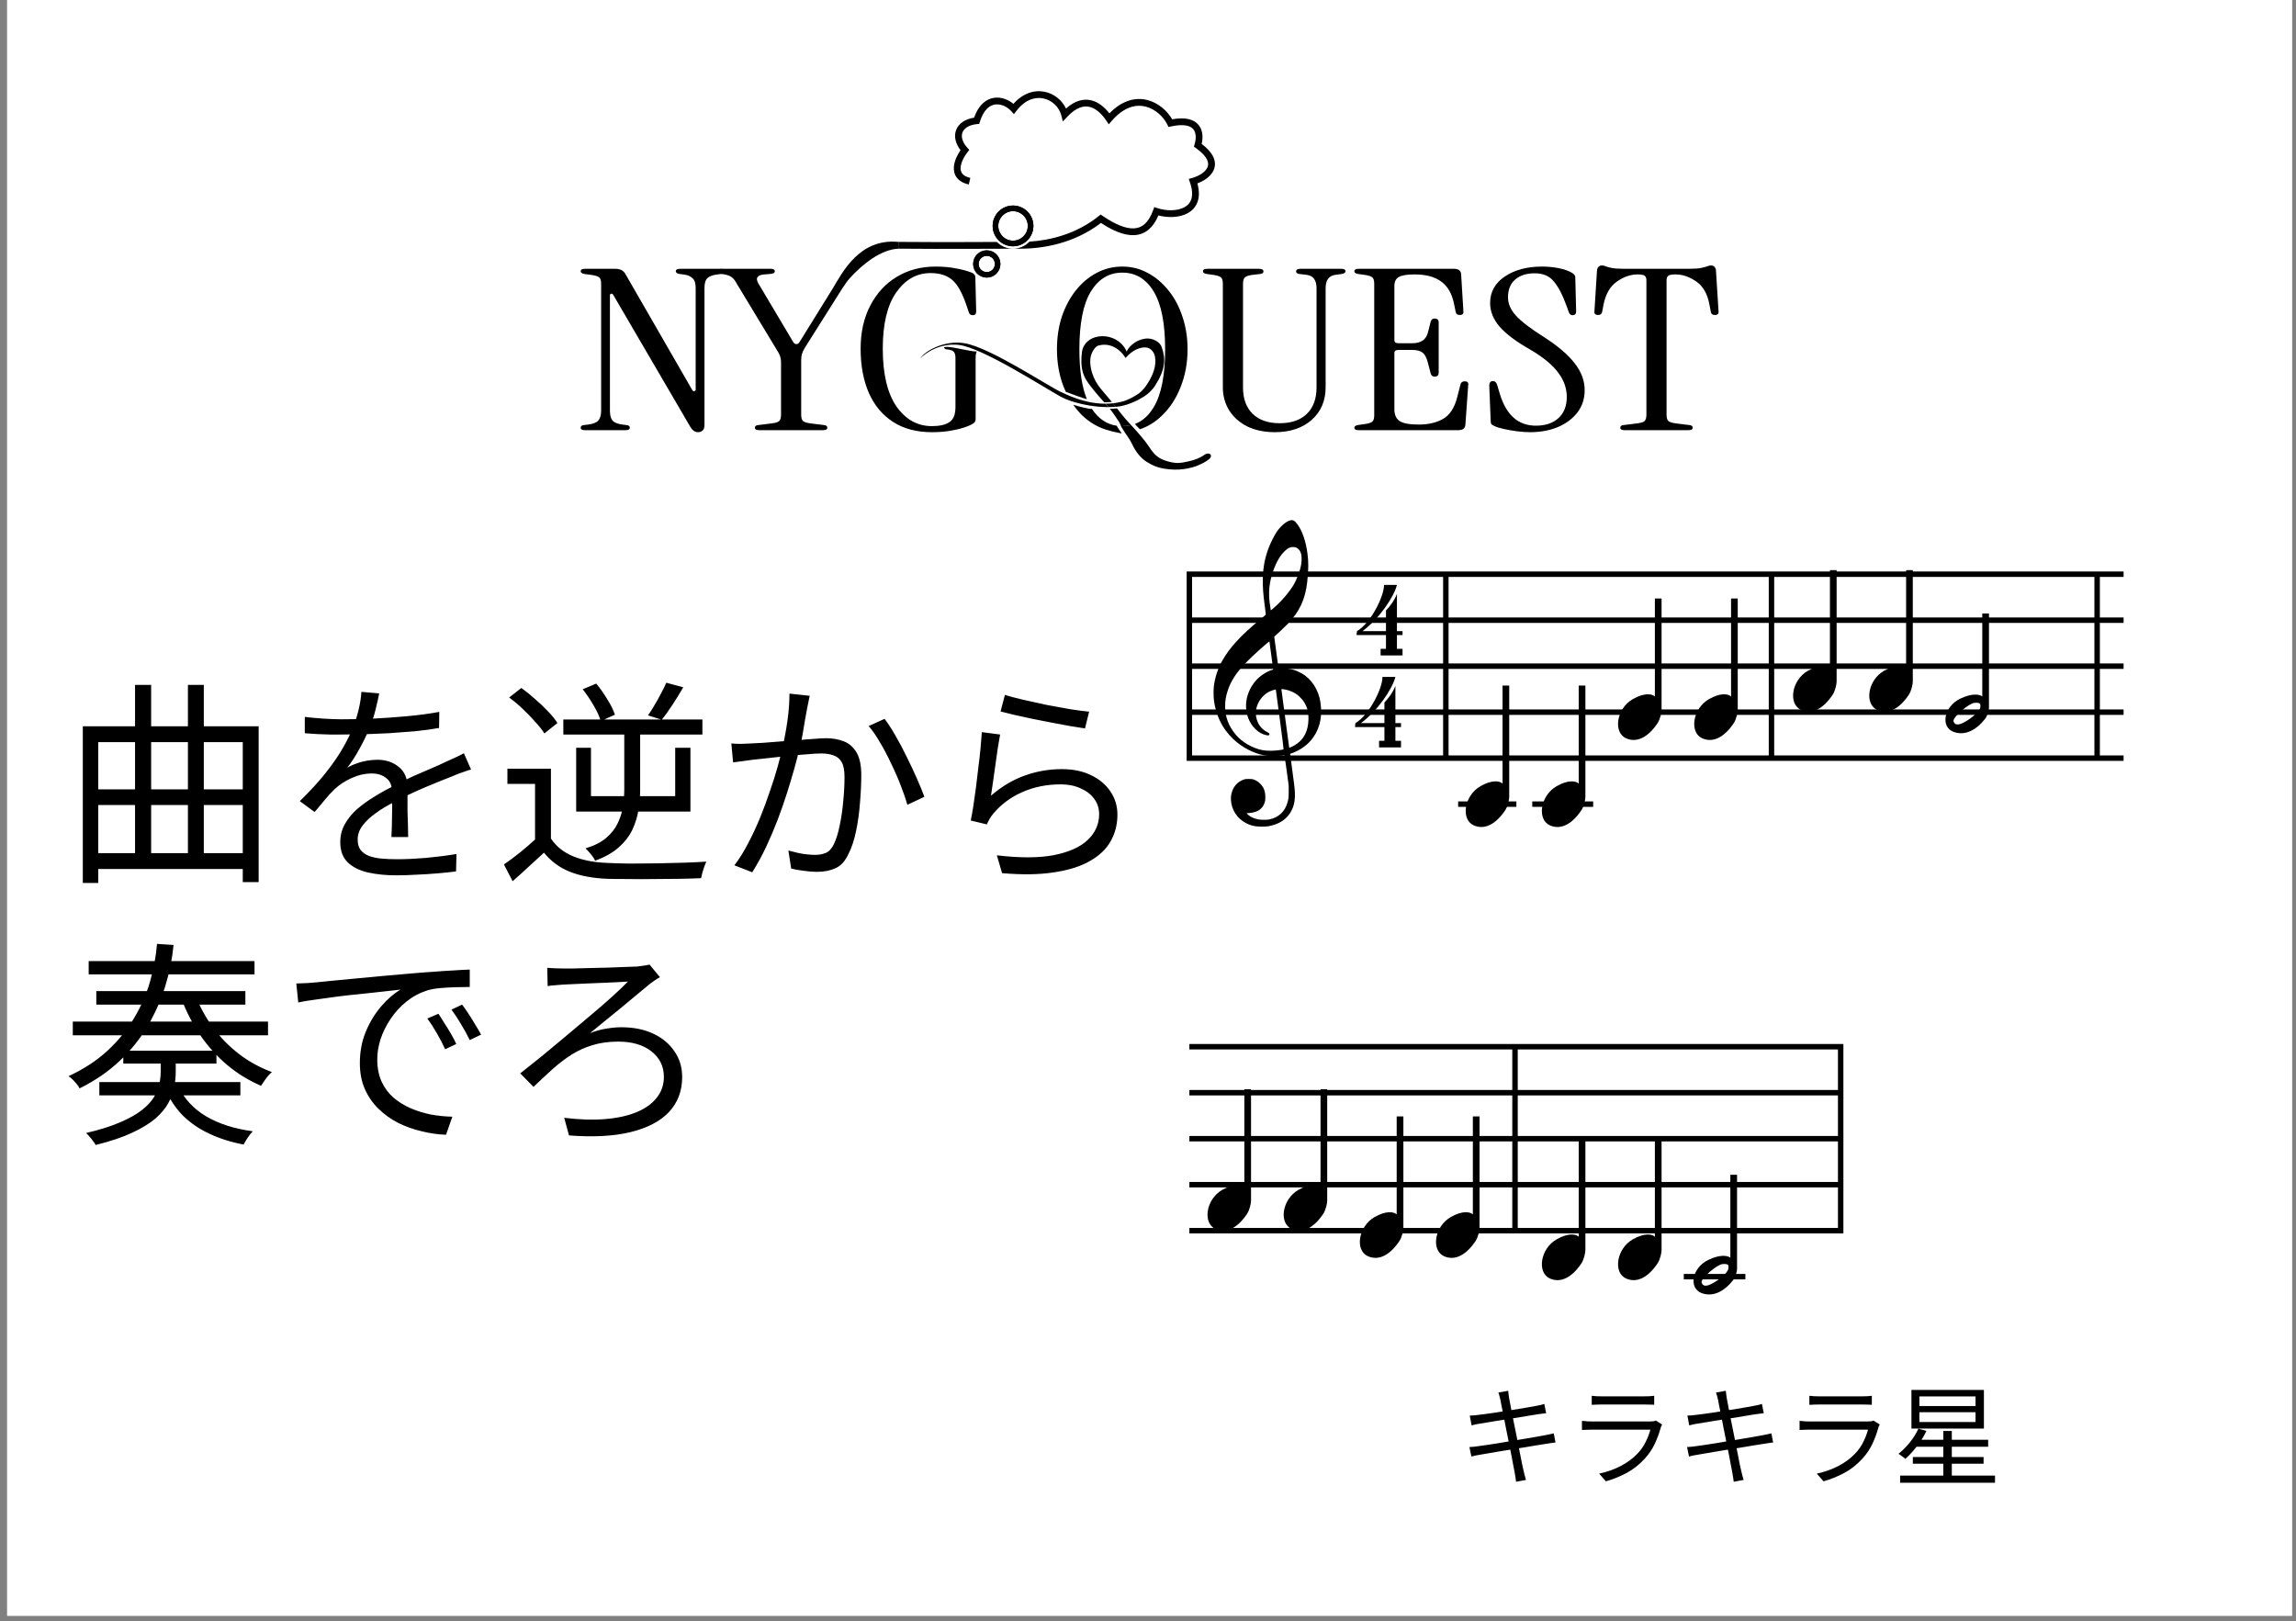 <svg width="211" height="149" viewBox="0 0 211 149" fill="none" xmlns="http://www.w3.org/2000/svg">
<rect x="0" y="0" width="211" height="149" fill="#808080" stroke="none"/>
<rect width="210" height="148.5" transform="matrix(-1 0 0 -1 210.65 148.5)" fill="white"/>
<path d="M149.293 39.531C149.032 39.531 148.902 39.456 148.902 39.305C148.902 39.154 149.015 39.071 149.241 39.058L150.415 38.913C150.763 38.872 150.998 38.804 151.12 38.708C151.242 38.598 151.303 38.398 151.303 38.11V25.753C151.303 25.561 151.25 25.424 151.146 25.341C151.042 25.259 150.824 25.218 150.494 25.218C149.85 25.218 149.215 25.438 148.589 25.877C147.963 26.316 147.554 27.023 147.362 27.998L147.232 28.678C147.197 28.856 147.075 28.946 146.867 28.946C146.606 28.946 146.493 28.829 146.527 28.596L146.762 24.868C146.797 24.552 146.954 24.394 147.232 24.394C147.354 24.394 147.467 24.422 147.571 24.477C147.675 24.518 147.849 24.566 148.093 24.621C148.354 24.676 148.763 24.703 149.319 24.703H155.139C155.695 24.703 156.095 24.676 156.339 24.621C156.6 24.566 156.783 24.518 156.887 24.477C157.009 24.422 157.122 24.394 157.226 24.394C157.504 24.394 157.661 24.552 157.696 24.868L157.931 28.596C157.965 28.829 157.852 28.946 157.591 28.946C157.383 28.946 157.261 28.856 157.226 28.678L157.096 27.998C156.922 27.023 156.522 26.316 155.895 25.877C155.269 25.438 154.625 25.218 153.964 25.218C153.634 25.218 153.416 25.259 153.312 25.341C153.208 25.424 153.155 25.561 153.155 25.753V38.11C153.155 38.398 153.216 38.598 153.338 38.708C153.477 38.804 153.712 38.872 154.043 38.913L155.217 39.058C155.443 39.071 155.556 39.154 155.556 39.305C155.556 39.456 155.426 39.531 155.165 39.531H149.293Z" fill="black"/>
<path d="M140.593 39.717C140.245 39.717 139.854 39.689 139.419 39.634C139.001 39.579 138.601 39.511 138.218 39.428C137.853 39.346 137.566 39.257 137.357 39.16C137.236 39.106 137.14 39.051 137.07 38.996C137.018 38.927 136.992 38.817 136.992 38.666L136.862 35.433C136.862 35.158 136.975 35.021 137.201 35.021C137.392 35.021 137.523 35.145 137.592 35.392L137.827 36.174C138.418 38.138 139.523 39.119 141.141 39.119C142.011 39.119 142.698 38.893 143.203 38.44C143.724 37.973 143.985 37.321 143.985 36.483C143.985 35.673 143.716 34.918 143.176 34.218C142.655 33.518 141.811 32.824 140.645 32.138C139.358 31.41 138.418 30.71 137.827 30.037C137.236 29.351 136.94 28.623 136.94 27.854C136.94 26.838 137.383 26.028 138.271 25.424C139.175 24.806 140.323 24.497 141.715 24.497C142.237 24.497 142.741 24.545 143.229 24.641C143.716 24.737 144.116 24.875 144.429 25.053C144.533 25.108 144.612 25.17 144.664 25.238C144.733 25.307 144.768 25.396 144.768 25.506L144.846 28.616C144.846 28.849 144.733 28.966 144.507 28.966C144.351 28.966 144.238 28.87 144.168 28.678L143.985 28.163C143.603 27.106 143.203 26.337 142.785 25.856C142.385 25.362 141.802 25.115 141.037 25.115C140.289 25.115 139.688 25.307 139.236 25.692C138.801 26.076 138.584 26.618 138.584 27.319C138.584 27.909 138.827 28.472 139.314 29.007C139.802 29.543 140.654 30.195 141.872 30.964C143.176 31.801 144.125 32.611 144.716 33.394C145.325 34.163 145.629 34.987 145.629 35.865C145.629 36.634 145.412 37.307 144.977 37.884C144.542 38.46 143.942 38.913 143.176 39.243C142.428 39.559 141.567 39.717 140.593 39.717Z" fill="black"/>
<path d="M124.855 39.531C124.594 39.531 124.463 39.456 124.463 39.305C124.463 39.181 124.576 39.099 124.803 39.058L125.403 38.975C125.768 38.92 126.003 38.845 126.107 38.749C126.229 38.653 126.29 38.46 126.29 38.172V26.062C126.29 25.774 126.229 25.582 126.107 25.486C126.003 25.39 125.768 25.314 125.403 25.259L124.803 25.177C124.576 25.136 124.463 25.053 124.463 24.93C124.463 24.779 124.594 24.703 124.855 24.703H133.623C134.023 24.703 134.24 24.861 134.275 25.177L134.484 28.596C134.518 28.829 134.405 28.946 134.144 28.946C133.936 28.946 133.814 28.856 133.779 28.678L133.623 27.916C133.431 26.982 133.04 26.303 132.448 25.877C131.857 25.438 131.039 25.218 129.995 25.218C129.3 25.218 128.812 25.3 128.534 25.465C128.273 25.616 128.143 25.891 128.143 26.289V31.252C128.143 31.444 128.264 31.541 128.508 31.541H129.813C130.578 31.541 131.048 31.218 131.222 30.573L131.483 29.543C131.552 29.337 131.7 29.248 131.926 29.275C132.118 29.302 132.213 29.419 132.213 29.625V34.259C132.213 34.465 132.118 34.582 131.926 34.609C131.7 34.637 131.552 34.547 131.483 34.341L131.222 33.332C131.1 32.852 130.926 32.536 130.7 32.385C130.491 32.234 130.187 32.158 129.787 32.158H128.508C128.264 32.158 128.143 32.254 128.143 32.447V37.616C128.143 38.11 128.299 38.467 128.612 38.687C128.943 38.907 129.534 39.016 130.387 39.016C131.257 39.016 131.996 38.845 132.605 38.502C133.231 38.145 133.666 37.486 133.91 36.524L134.223 35.309C134.275 35.131 134.405 35.042 134.614 35.042C134.858 35.042 134.962 35.158 134.927 35.392L134.666 39.058C134.632 39.373 134.414 39.531 134.014 39.531H124.855Z" fill="black"/>
<path d="M117.153 39.717C116.214 39.717 115.379 39.545 114.648 39.202C113.935 38.845 113.378 38.357 112.978 37.739C112.578 37.108 112.378 36.387 112.378 35.577V26.062C112.378 25.774 112.317 25.582 112.195 25.486C112.091 25.39 111.856 25.314 111.491 25.259L110.891 25.177C110.664 25.136 110.551 25.053 110.551 24.93C110.551 24.779 110.682 24.703 110.943 24.703H115.718C115.979 24.703 116.11 24.785 116.11 24.95C116.11 25.074 116.014 25.149 115.823 25.177L115.118 25.259C114.77 25.3 114.535 25.376 114.413 25.486C114.292 25.596 114.231 25.795 114.231 26.083V35.598C114.231 36.641 114.526 37.451 115.118 38.028C115.709 38.605 116.536 38.893 117.597 38.893C118.676 38.893 119.511 38.605 120.102 38.028C120.694 37.451 120.989 36.641 120.989 35.598V26.495C120.989 25.753 120.694 25.341 120.102 25.259L119.397 25.177C119.206 25.149 119.11 25.074 119.11 24.95C119.11 24.785 119.241 24.703 119.502 24.703H123.259C123.52 24.703 123.651 24.779 123.651 24.93C123.651 25.053 123.538 25.136 123.312 25.177L122.711 25.259C122.12 25.341 121.824 25.747 121.824 26.474V35.577C121.824 36.827 121.398 37.829 120.546 38.584C119.693 39.339 118.562 39.717 117.153 39.717Z" fill="black"/>
<path d="M93.133 9.545C94.028 8.534 95.1 8.234 96.049 8.444C96.888 8.629 97.6 9.209 97.963 9.975C98.782 9.245 99.576 9.04 100.308 9.225C100.981 9.395 101.532 9.88 101.953 10.42C103.146 9.193 104.383 8.92 105.453 9.196C106.473 9.459 107.287 10.208 107.723 10.963C108.966 10.74 109.767 10.97 110.189 11.535C110.562 12.036 110.554 12.696 110.434 13.226C110.962 13.626 111.307 14.019 111.492 14.406C111.702 14.847 111.696 15.267 111.533 15.636C111.376 15.993 111.084 16.275 110.767 16.487C110.539 16.638 110.288 16.761 110.037 16.854C110.211 17.48 110.22 18.018 110.081 18.468C109.919 18.996 109.567 19.367 109.129 19.602C108.362 20.015 107.323 20.021 106.453 19.799C106.227 20.34 105.946 20.759 105.604 21.059C105.203 21.413 104.737 21.586 104.231 21.61C103.298 21.653 102.248 21.189 101.177 20.486C98.728 22.369 95.857 22.853 93.818 22.853C91.952 22.853 90.385 22.863 88.67 22.868C86.934 22.873 85.049 22.873 82.553 22.853L82.558 22.23C85.051 22.25 86.934 22.25 88.669 22.245C89.669 22.242 90.62 22.238 91.611 22.235C91.99 22.617 92.515 22.854 93.096 22.854C93.692 22.854 94.229 22.604 94.61 22.205C96.52 22.085 98.922 21.504 100.967 19.86L101.146 19.715L101.337 19.844C102.456 20.605 103.43 21.023 104.201 20.987C104.575 20.97 104.904 20.846 105.193 20.592C105.487 20.333 105.755 19.925 105.972 19.317L106.074 19.031L106.362 19.126C107.185 19.395 108.183 19.403 108.834 19.053C109.149 18.884 109.378 18.635 109.486 18.285C109.595 17.93 109.589 17.433 109.355 16.756L109.247 16.444L109.565 16.354C109.857 16.272 110.163 16.14 110.421 15.969C110.681 15.795 110.87 15.595 110.963 15.385C111.05 15.187 111.064 14.957 110.929 14.674C110.789 14.379 110.481 14.018 109.9 13.607L109.718 13.477L109.781 13.263C109.93 12.764 109.935 12.237 109.69 11.908C109.466 11.608 108.921 11.339 107.623 11.617L107.384 11.669L107.277 11.449C106.945 10.762 106.209 10.034 105.297 9.799C104.418 9.572 103.308 9.789 102.161 11.115L101.894 11.423L101.667 11.085C101.255 10.472 100.736 9.975 100.156 9.829C99.609 9.691 98.911 9.842 98.064 10.748L97.676 11.165L97.535 10.613C97.338 9.843 96.695 9.225 95.915 9.052C95.154 8.884 94.216 9.132 93.409 10.191L93.18 10.49L92.929 10.21C92.575 9.816 92.007 9.536 91.477 9.599C90.981 9.659 90.407 10.034 90.051 11.186L89.99 11.382L89.786 11.403C88.99 11.487 88.583 11.819 88.45 12.169C88.315 12.521 88.405 13.03 88.901 13.581L89.077 13.777L88.914 13.983C88.622 14.351 88.318 14.902 88.282 15.377C88.265 15.604 88.31 15.794 88.426 15.947C88.543 16.1 88.763 16.255 89.171 16.351L89.029 16.957C88.527 16.84 88.161 16.626 87.93 16.324C87.699 16.021 87.635 15.667 87.661 15.329C87.703 14.773 87.991 14.208 88.274 13.8C87.81 13.197 87.645 12.532 87.868 11.947C88.097 11.345 88.695 10.944 89.519 10.811C89.933 9.637 90.627 9.074 91.403 8.981C92.05 8.904 92.679 9.167 93.133 9.545Z" fill="black"/>
<path d="M69.375 39.305C69.375 39.456 69.505 39.531 69.766 39.531H75.638C75.899 39.531 76.029 39.456 76.029 39.305C76.029 39.154 75.916 39.071 75.69 39.058L74.516 38.913C74.185 38.872 73.95 38.804 73.811 38.707C73.689 38.598 73.628 38.398 73.628 38.11V33.085C73.628 32.865 73.654 32.673 73.707 32.508C73.759 32.33 73.846 32.145 73.968 31.952L77.386 26.536C77.682 26.083 77.916 25.76 78.091 25.568C79.26 24.276 80.953 22.928 82.553 22.853L82.558 22.23C78.966 21.887 77.416 25.045 76.525 26.515L73.446 31.479C73.376 31.575 73.289 31.623 73.185 31.623C73.08 31.623 72.993 31.575 72.924 31.479L69.714 26.083C69.54 25.795 69.514 25.582 69.636 25.445C69.758 25.307 69.966 25.232 70.262 25.218L70.758 25.177C71.054 25.163 71.201 25.081 71.201 24.93C71.201 24.779 71.08 24.703 70.836 24.703H66.374C66.113 24.703 65.983 24.772 65.983 24.909C65.983 25.046 66.104 25.136 66.348 25.177L66.583 25.218C66.879 25.273 67.105 25.362 67.261 25.486C67.418 25.609 67.557 25.788 67.679 26.021L71.515 32.364C71.689 32.653 71.776 32.948 71.776 33.25V38.11C71.776 38.398 71.715 38.598 71.593 38.707C71.471 38.804 71.236 38.872 70.888 38.913L69.714 39.058C69.488 39.071 69.375 39.154 69.375 39.305Z" fill="black"/>
<path d="M64.141 39.717C63.863 39.717 63.628 39.552 63.436 39.222L56.365 27.113C56.312 27.017 56.243 26.975 56.156 26.989C56.086 27.003 56.052 27.065 56.052 27.174V37.76C56.052 38.145 56.13 38.44 56.286 38.646C56.46 38.838 56.765 38.961 57.2 39.016L57.539 39.058C57.765 39.071 57.878 39.154 57.878 39.305C57.878 39.456 57.748 39.531 57.487 39.531H53.755C53.494 39.531 53.364 39.456 53.364 39.305C53.364 39.154 53.477 39.071 53.703 39.058L54.042 39.016C54.495 38.961 54.808 38.838 54.982 38.646C55.156 38.44 55.243 38.145 55.243 37.76V26.062C55.243 25.774 55.182 25.582 55.06 25.486C54.956 25.39 54.703 25.314 54.303 25.259L53.703 25.177C53.477 25.136 53.364 25.053 53.364 24.93C53.364 24.779 53.494 24.703 53.755 24.703H56.547C56.982 24.703 57.287 24.854 57.461 25.156L63.619 35.845C63.671 35.927 63.732 35.962 63.802 35.948C63.889 35.934 63.932 35.886 63.932 35.804V26.474C63.932 26.035 63.837 25.733 63.645 25.568C63.454 25.39 63.21 25.28 62.914 25.238L62.445 25.177C62.219 25.136 62.105 25.053 62.105 24.93C62.105 24.779 62.236 24.703 62.497 24.703H66.228C66.489 24.703 66.62 24.779 66.62 24.93C66.62 25.081 66.507 25.163 66.281 25.177L65.941 25.218C65.489 25.273 65.176 25.39 65.002 25.568C64.828 25.733 64.741 26.035 64.741 26.474V39.058C64.741 39.305 64.68 39.476 64.558 39.572C64.454 39.669 64.315 39.717 64.141 39.717Z" fill="black"/>
<path fill-rule="evenodd" clip-rule="evenodd" d="M82.066 38.769C83.04 39.401 84.231 39.717 85.641 39.717C86.354 39.717 86.98 39.662 87.519 39.552C88.059 39.456 88.537 39.325 88.955 39.16C89.216 39.051 89.398 38.955 89.503 38.872C89.607 38.776 89.659 38.653 89.659 38.502V32.92C89.659 32.632 89.694 32.426 89.764 32.303C89.435 32.303 88.891 32.191 88.373 32.086C88.09 32.028 87.814 31.972 87.587 31.936C86.84 31.82 86.528 31.88 86.919 32.097C87.285 32.124 87.519 32.193 87.624 32.303C87.746 32.412 87.806 32.611 87.806 32.9V37.41C87.806 38.083 87.624 38.543 87.258 38.79C86.893 39.037 86.354 39.16 85.641 39.16C84.319 39.16 83.231 38.556 82.379 37.348C81.544 36.126 81.126 34.355 81.126 32.035C81.126 29.783 81.535 28.067 82.353 26.886C83.188 25.692 84.24 25.094 85.51 25.094C86.363 25.094 87.032 25.307 87.519 25.733C88.007 26.158 88.442 26.941 88.824 28.081L89.033 28.698C89.085 28.877 89.207 28.966 89.398 28.966C89.607 28.966 89.711 28.849 89.711 28.616L89.633 25.486C89.633 25.294 89.52 25.149 89.294 25.053C88.876 24.888 88.389 24.758 87.833 24.662C87.276 24.552 86.658 24.497 85.98 24.497C84.64 24.497 83.449 24.813 82.405 25.445C81.379 26.062 80.57 26.941 79.978 28.081C79.387 29.206 79.091 30.524 79.091 32.035C79.091 33.6 79.343 34.959 79.848 36.112C80.352 37.252 81.091 38.138 82.066 38.769Z" fill="black"/>
<path fill-rule="evenodd" clip-rule="evenodd" d="M100.342 37.573C100.938 38.471 101.699 38.989 102.625 39.124C102.716 39.336 103.08 39.774 103.079 39.843C102.879 39.776 102.467 39.715 102.254 39.657C102.118 39.62 101.989 39.584 101.882 39.552C100.977 39.318 100.16 38.852 99.429 38.151C99.139 37.861 98.873 37.543 98.632 37.198C99.12 37.345 100.144 37.627 100.342 37.573ZM99.194 32.097C99.194 34.019 99.422 35.545 99.878 36.676C99.735 36.668 98.532 36.23 97.949 36.012C97.873 35.851 97.801 35.685 97.733 35.515C97.333 34.472 97.133 33.332 97.133 32.097C97.133 31.026 97.281 30.03 97.576 29.11C97.89 28.19 98.316 27.387 98.855 26.701C99.412 26 100.055 25.458 100.786 25.074C101.517 24.689 102.3 24.497 103.135 24.497C103.97 24.497 104.744 24.689 105.457 25.074C106.188 25.458 106.831 26 107.388 26.701C107.945 27.387 108.371 28.19 108.667 29.11C108.98 30.03 109.136 31.026 109.136 32.097C109.136 33.36 108.919 34.527 108.484 35.598C108.067 36.655 107.484 37.534 106.736 38.234C106.145 38.8 105.486 39.204 104.759 39.447C104.618 39.314 104.331 39.028 104.31 38.955C105 38.692 105.574 38.177 106.031 37.41C106.727 36.243 107.075 34.472 107.075 32.097C107.075 29.721 106.727 27.957 106.031 26.804C105.335 25.637 104.37 25.053 103.135 25.053C101.917 25.053 100.951 25.637 100.238 26.804C99.542 27.957 99.194 29.721 99.194 32.097Z" fill="black"/>
<path d="M84.591 32.92C85.025 32.453 86.389 31.498 88.105 31.695C90.249 31.942 95.763 35.5 97.475 36.454C97.714 36.588 98.031 36.722 98.4 36.847C98.91 37.018 99.519 37.17 100.16 37.273C100.656 37.353 101.172 37.403 101.676 37.41C101.738 37.411 101.8 37.411 101.861 37.411C101.774 37.308 101.684 37.204 101.592 37.1C101.026 37.102 100.485 37.031 99.983 36.921C99.254 36.761 98.607 36.518 98.087 36.292C97.857 36.193 97.652 36.096 97.475 36.012C96.145 35.381 90.966 31.925 88.635 31.541C86.769 31.233 84.962 32.28 84.591 32.92Z" fill="black"/>
<path d="M102.536 37.388C102.455 37.285 102.369 37.175 102.28 37.061C102.047 37.087 101.818 37.099 101.592 37.1C101.684 37.204 101.774 37.308 101.861 37.411C102.095 37.411 102.32 37.403 102.536 37.388Z" fill="black"/>
<path d="M103.949 39.067C103.692 39.129 103.42 39.16 103.135 39.16C103.097 39.16 103.059 39.16 103.022 39.159C103.084 39.323 103.134 39.346 103.27 39.58C103.406 39.815 103.838 40.377 104.014 40.76C104.358 41.507 104.799 42.059 105.338 42.416C105.877 42.773 106.448 42.993 107.049 43.077C107.671 43.172 108.239 43.183 108.753 43.112C109.352 43.028 109.836 42.898 110.202 42.722C110.589 42.556 110.902 42.373 111.14 42.173C111.256 42.059 111.303 41.955 111.282 41.86C111.258 41.752 111.183 41.693 111.057 41.683C110.931 41.672 110.807 41.711 110.685 41.797C110.211 42.128 109.76 42.279 109.203 42.401C108.606 42.531 108.173 42.646 107.323 42.401C106.473 42.156 106.106 41.834 105.623 41.093C105.217 40.471 104.569 39.736 103.949 39.067Z" fill="black"/>
<path fill-rule="evenodd" clip-rule="evenodd" d="M106.752 31.88C107.147 32.97 107.109 33.937 106.151 35.444C106.05 35.603 105.925 35.755 105.795 35.891C105.565 36.132 105.32 36.323 105.17 36.416C104.644 36.74 104.475 36.822 104.143 36.963C103.52 37.23 102.951 37.358 102.536 37.388C102.455 37.285 102.369 37.175 102.28 37.061C102.561 37.029 102.846 36.978 103.135 36.904C103.645 36.771 104.257 36.433 104.644 36.165C104.918 35.975 105.197 35.627 105.218 35.598C105.914 34.647 106.333 33.633 106.124 32.699C106.055 32.392 105.781 31.986 105.346 31.934C104.858 31.876 104.085 32.125 103.437 32.9C102.848 31.936 101.882 31.474 100.905 31.767C100.675 31.836 100.348 32.284 100.238 32.765C100.11 33.327 100.222 34.372 100.905 35.389C101.054 35.611 101.33 35.933 101.622 36.273C101.811 36.493 102.007 36.721 102.18 36.936C102.141 36.948 101.693 36.961 101.475 36.966C101.426 36.911 101.375 36.854 101.322 36.796C101.061 36.503 100.765 36.172 100.543 35.891C100.502 35.839 100.462 35.788 100.422 35.738C99.731 34.869 99.207 34.211 99.429 32.369C99.528 31.546 100.177 31.034 100.967 30.92C101.927 30.781 103.062 31.222 103.54 32.303C103.819 31.681 104.646 31.099 105.482 31.108C105.946 31.113 106.576 31.393 106.752 31.88Z" fill="black"/>
<path fill-rule="evenodd" clip-rule="evenodd" d="M103.949 39.067C103.692 39.129 103.42 39.16 103.135 39.16C103.097 39.16 103.059 39.16 103.022 39.159C102.901 38.841 102.779 38.666 102.551 38.341C102.483 38.244 102.406 38.134 102.316 38.003C102.219 37.859 102.11 37.716 101.994 37.573C102.193 37.565 102.602 37.545 102.647 37.528C102.719 37.62 102.786 37.704 102.844 37.778C102.919 37.872 102.98 37.949 103.022 38.003C103.368 38.444 103.693 38.792 103.882 38.995C103.907 39.022 103.929 39.045 103.949 39.067Z" fill="black"/>
<circle cx="90.683" cy="24.258" r="1" stroke="black" stroke-width="0.505"/>
<circle cx="90.683" cy="24.258" r="1" stroke="black" stroke-width="0.505"/>
<path d="M94.453 20.761C94.453 20.012 93.846 19.405 93.096 19.405C92.347 19.405 91.74 20.012 91.74 20.761C91.74 21.511 92.347 22.118 93.096 22.118V22.633L93 22.63C92.043 22.582 91.276 21.814 91.227 20.858L91.225 20.761C91.225 19.728 92.063 18.89 93.096 18.89L93.193 18.892C94.181 18.943 94.968 19.76 94.968 20.761L94.965 20.858C94.915 21.846 94.097 22.633 93.096 22.633V22.118C93.845 22.118 94.453 21.511 94.453 20.761Z" fill="black"/>
<path d="M94.453 20.761C94.453 20.012 93.846 19.405 93.096 19.405C92.347 19.405 91.74 20.012 91.74 20.761C91.74 21.511 92.347 22.118 93.096 22.118V22.633L93 22.63C92.043 22.582 91.276 21.814 91.227 20.858L91.225 20.761C91.225 19.728 92.063 18.89 93.096 18.89L93.193 18.892C94.181 18.943 94.968 19.76 94.968 20.761L94.965 20.858C94.915 21.846 94.097 22.633 93.096 22.633V22.118C93.845 22.118 94.453 21.511 94.453 20.761Z" fill="black"/>
<path d="M8.55 78.401H22.81V79.861H8.55V78.401ZM8.55 72.541H22.99V73.981H8.55V72.541ZM7.61 66.741H23.77V81.061H22.31V68.201H9.03V81.141H7.61V66.741ZM12.41 62.941H13.89V79.361H12.41V62.941ZM17.27 62.941H18.73V79.301H17.27V62.941ZM34.85 63.721C34.77 64.121 34.664 64.595 34.53 65.141C34.41 65.675 34.21 66.281 33.93 66.961C33.69 67.561 33.39 68.181 33.03 68.821C32.684 69.461 32.31 70.041 31.91 70.561C32.164 70.401 32.45 70.268 32.77 70.161C33.09 70.041 33.417 69.955 33.75 69.901C34.097 69.848 34.41 69.821 34.69 69.821C35.464 69.821 36.117 70.041 36.65 70.481C37.184 70.908 37.45 71.535 37.45 72.361C37.45 72.615 37.45 72.941 37.45 73.341C37.45 73.728 37.45 74.141 37.45 74.581C37.464 75.008 37.477 75.428 37.49 75.841C37.504 76.255 37.51 76.615 37.51 76.921H35.97C35.984 76.655 35.997 76.341 36.01 75.981C36.024 75.621 36.03 75.241 36.03 74.841C36.044 74.441 36.044 74.061 36.03 73.701C36.03 73.341 36.03 73.035 36.03 72.781C36.03 72.195 35.85 71.768 35.49 71.501C35.144 71.221 34.704 71.081 34.17 71.081C33.544 71.081 32.924 71.221 32.31 71.501C31.71 71.768 31.184 72.115 30.73 72.541C30.437 72.821 30.144 73.141 29.85 73.501C29.57 73.848 29.257 74.221 28.91 74.621L27.55 73.621C28.51 72.688 29.31 71.815 29.95 71.001C30.59 70.188 31.11 69.435 31.51 68.741C31.91 68.035 32.224 67.401 32.45 66.841C32.664 66.281 32.837 65.721 32.97 65.161C33.104 64.588 33.184 64.061 33.21 63.581L34.85 63.721ZM28.01 65.881C28.544 65.948 29.124 66.001 29.75 66.041C30.377 66.081 30.924 66.101 31.39 66.101C32.284 66.101 33.244 66.081 34.27 66.041C35.297 65.988 36.33 65.915 37.37 65.821C38.424 65.728 39.424 65.595 40.37 65.421L40.35 66.901C39.657 67.021 38.917 67.121 38.13 67.201C37.344 67.268 36.544 67.328 35.73 67.381C34.917 67.421 34.13 67.455 33.37 67.481C32.624 67.495 31.93 67.501 31.29 67.501C31.01 67.501 30.684 67.501 30.31 67.501C29.95 67.488 29.57 67.475 29.17 67.461C28.77 67.435 28.384 67.408 28.01 67.381V65.881ZM43.29 70.721C43.117 70.761 42.924 70.821 42.71 70.901C42.51 70.968 42.304 71.041 42.09 71.121C41.89 71.201 41.697 71.281 41.51 71.361C40.817 71.628 40.01 71.955 39.09 72.341C38.17 72.728 37.23 73.175 36.27 73.681C35.604 74.015 35.017 74.368 34.51 74.741C34.004 75.101 33.604 75.481 33.31 75.881C33.017 76.268 32.87 76.695 32.87 77.161C32.87 77.548 32.957 77.861 33.13 78.101C33.317 78.341 33.577 78.528 33.91 78.661C34.244 78.781 34.624 78.861 35.05 78.901C35.49 78.941 35.97 78.961 36.49 78.961C37.264 78.961 38.144 78.921 39.13 78.841C40.13 78.748 41.07 78.628 41.95 78.481L41.91 80.081C41.404 80.148 40.83 80.208 40.19 80.261C39.564 80.315 38.924 80.355 38.27 80.381C37.63 80.421 37.017 80.441 36.43 80.441C35.484 80.441 34.617 80.355 33.83 80.181C33.057 80.008 32.437 79.701 31.97 79.261C31.504 78.821 31.27 78.195 31.27 77.381C31.27 76.781 31.41 76.235 31.69 75.741C31.97 75.235 32.344 74.775 32.81 74.361C33.29 73.948 33.817 73.568 34.39 73.221C34.964 72.861 35.55 72.535 36.15 72.241C36.79 71.895 37.39 71.595 37.95 71.341C38.524 71.088 39.064 70.855 39.57 70.641C40.077 70.428 40.55 70.215 40.99 70.001C41.284 69.868 41.564 69.741 41.83 69.621C42.097 69.501 42.364 69.368 42.63 69.221L43.29 70.721ZM50.63 70.641V77.721H49.17V72.041H46.63V70.641H50.63ZM50.63 77.061C51.124 77.795 51.81 78.341 52.69 78.701C53.584 79.061 54.63 79.261 55.83 79.301C56.377 79.328 57.044 79.348 57.83 79.361C58.617 79.361 59.437 79.355 60.29 79.341C61.157 79.328 61.997 79.308 62.81 79.281C63.624 79.255 64.324 79.221 64.91 79.181C64.857 79.288 64.797 79.435 64.73 79.621C64.664 79.808 64.604 79.995 64.55 80.181C64.497 80.381 64.457 80.555 64.43 80.701C63.884 80.728 63.23 80.748 62.47 80.761C61.724 80.775 60.944 80.781 60.13 80.781C59.317 80.795 58.53 80.795 57.77 80.781C57.024 80.781 56.377 80.775 55.83 80.761C54.484 80.708 53.337 80.495 52.39 80.121C51.444 79.748 50.644 79.161 49.99 78.361C49.524 78.788 49.057 79.215 48.59 79.641C48.124 80.081 47.63 80.528 47.11 80.981L46.31 79.441C46.777 79.121 47.27 78.755 47.79 78.341C48.31 77.915 48.804 77.488 49.27 77.061H50.63ZM46.79 64.101L47.91 63.221C48.324 63.515 48.744 63.855 49.17 64.241C49.61 64.615 50.01 64.995 50.37 65.381C50.73 65.755 51.017 66.108 51.23 66.441L50.03 67.401C49.83 67.081 49.55 66.728 49.19 66.341C48.844 65.941 48.464 65.548 48.05 65.161C47.637 64.761 47.217 64.408 46.79 64.101ZM53.67 73.161H62.63V74.581H53.67V73.161ZM51.77 66.121H64.55V67.501H51.77V66.121ZM52.95 68.721H54.31V74.581H52.95V68.721ZM62.05 68.721H63.45V74.581H62.05V68.721ZM61.23 62.741L62.79 63.161C62.484 63.695 62.15 64.235 61.79 64.781C61.444 65.315 61.117 65.768 60.81 66.141L59.55 65.741C59.75 65.461 59.95 65.148 60.15 64.801C60.364 64.441 60.564 64.081 60.75 63.721C60.95 63.361 61.11 63.035 61.23 62.741ZM53.55 63.341L54.79 62.821C55.15 63.248 55.49 63.728 55.81 64.261C56.144 64.795 56.377 65.268 56.51 65.681L55.21 66.261C55.09 65.848 54.87 65.368 54.55 64.821C54.23 64.275 53.897 63.781 53.55 63.341ZM57.37 66.701H58.83V72.541C58.83 73.181 58.777 73.821 58.67 74.461C58.564 75.101 58.37 75.715 58.09 76.301C57.81 76.875 57.397 77.401 56.85 77.881C56.304 78.361 55.584 78.768 54.69 79.101C54.65 78.995 54.577 78.868 54.47 78.721C54.364 78.575 54.25 78.435 54.13 78.301C54.024 78.168 53.917 78.055 53.81 77.961C54.61 77.721 55.244 77.401 55.71 77.001C56.19 76.588 56.544 76.135 56.77 75.641C57.01 75.148 57.17 74.635 57.25 74.101C57.33 73.568 57.37 73.048 57.37 72.541V66.701ZM74.41 63.941C74.37 64.115 74.33 64.308 74.29 64.521C74.25 64.721 74.21 64.921 74.17 65.121C74.13 65.361 74.07 65.688 73.99 66.101C73.924 66.515 73.85 66.955 73.77 67.421C73.69 67.875 73.597 68.308 73.49 68.721C73.357 69.295 73.19 69.941 72.99 70.661C72.79 71.368 72.564 72.121 72.31 72.921C72.057 73.721 71.77 74.541 71.45 75.381C71.13 76.208 70.777 77.035 70.39 77.861C70.004 78.675 69.584 79.441 69.13 80.161L67.49 79.521C67.957 78.908 68.384 78.221 68.77 77.461C69.17 76.701 69.537 75.915 69.87 75.101C70.204 74.275 70.504 73.461 70.77 72.661C71.05 71.861 71.284 71.121 71.47 70.441C71.657 69.761 71.804 69.175 71.91 68.681C72.097 67.881 72.25 67.055 72.37 66.201C72.49 65.335 72.55 64.515 72.55 63.741L74.41 63.941ZM81.29 66.061C81.61 66.475 81.944 66.988 82.29 67.601C82.65 68.215 82.997 68.868 83.33 69.561C83.677 70.255 83.99 70.921 84.27 71.561C84.55 72.201 84.777 72.755 84.95 73.221L83.39 73.961C83.244 73.455 83.044 72.875 82.79 72.221C82.537 71.555 82.244 70.881 81.91 70.201C81.59 69.508 81.25 68.861 80.89 68.261C80.544 67.648 80.19 67.135 79.83 66.721L81.29 66.061ZM67.21 68.321C67.517 68.348 67.81 68.361 68.09 68.361C68.37 68.348 68.67 68.335 68.99 68.321C69.297 68.308 69.684 68.288 70.15 68.261C70.617 68.221 71.124 68.181 71.67 68.141C72.23 68.101 72.777 68.061 73.31 68.021C73.857 67.968 74.357 67.928 74.81 67.901C75.277 67.861 75.644 67.841 75.91 67.841C76.51 67.841 77.05 67.935 77.53 68.121C78.024 68.308 78.417 68.648 78.71 69.141C79.004 69.635 79.15 70.328 79.15 71.221C79.15 72.008 79.11 72.861 79.03 73.781C78.964 74.688 78.844 75.555 78.67 76.381C78.497 77.208 78.27 77.895 77.99 78.441C77.684 79.121 77.284 79.568 76.79 79.781C76.297 80.008 75.724 80.121 75.07 80.121C74.697 80.121 74.29 80.088 73.85 80.021C73.41 79.968 73.03 79.901 72.71 79.821L72.45 78.161C72.744 78.241 73.037 78.315 73.33 78.381C73.637 78.448 73.93 78.495 74.21 78.521C74.49 78.548 74.724 78.561 74.91 78.561C75.27 78.561 75.597 78.501 75.89 78.381C76.197 78.248 76.45 77.968 76.65 77.541C76.864 77.088 77.037 76.521 77.17 75.841C77.317 75.148 77.424 74.415 77.49 73.641C77.57 72.868 77.61 72.128 77.61 71.421C77.61 70.795 77.524 70.335 77.35 70.041C77.177 69.735 76.93 69.528 76.61 69.421C76.29 69.301 75.917 69.241 75.49 69.241C75.144 69.241 74.684 69.268 74.11 69.321C73.537 69.361 72.924 69.415 72.27 69.481C71.63 69.548 71.03 69.615 70.47 69.681C69.91 69.735 69.477 69.781 69.17 69.821C68.944 69.848 68.65 69.888 68.29 69.941C67.944 69.981 67.637 70.021 67.37 70.061L67.21 68.321ZM92.35 63.861C92.777 63.995 93.33 64.141 94.01 64.301C94.704 64.461 95.43 64.621 96.19 64.781C96.964 64.928 97.697 65.061 98.39 65.181C99.084 65.288 99.65 65.361 100.09 65.401L99.71 66.941C99.337 66.888 98.877 66.815 98.33 66.721C97.797 66.628 97.224 66.521 96.61 66.401C95.997 66.281 95.39 66.161 94.79 66.041C94.19 65.908 93.644 65.788 93.15 65.681C92.657 65.561 92.257 65.461 91.95 65.381L92.35 63.861ZM91.91 67.501C91.844 67.848 91.77 68.275 91.69 68.781C91.624 69.275 91.55 69.795 91.47 70.341C91.39 70.888 91.317 71.408 91.25 71.901C91.184 72.395 91.124 72.801 91.07 73.121C92.044 72.281 93.07 71.668 94.15 71.281C95.244 70.881 96.39 70.681 97.59 70.681C98.617 70.681 99.51 70.868 100.27 71.241C101.03 71.601 101.624 72.101 102.05 72.741C102.477 73.368 102.69 74.075 102.69 74.861C102.69 75.755 102.484 76.568 102.07 77.301C101.67 78.021 101.037 78.628 100.17 79.121C99.317 79.615 98.224 79.961 96.89 80.161C95.557 80.375 93.957 80.401 92.09 80.241L91.61 78.601C93.73 78.855 95.484 78.848 96.87 78.581C98.257 78.301 99.29 77.835 99.97 77.181C100.664 76.515 101.01 75.728 101.01 74.821C101.01 74.288 100.857 73.815 100.55 73.401C100.244 72.988 99.824 72.668 99.29 72.441C98.77 72.201 98.17 72.081 97.49 72.081C96.184 72.081 94.997 72.321 93.93 72.801C92.877 73.268 91.997 73.921 91.29 74.761C91.144 74.935 91.024 75.108 90.93 75.281C90.837 75.441 90.757 75.601 90.69 75.761L89.21 75.401C89.29 75.028 89.37 74.581 89.45 74.061C89.53 73.528 89.61 72.961 89.69 72.361C89.77 71.748 89.844 71.135 89.91 70.521C89.99 69.908 90.057 69.321 90.11 68.761C90.164 68.188 90.204 67.695 90.23 67.281L91.91 67.501ZM11.33 96.561H19.89V97.741H11.33V96.561ZM9.13 99.441H22.09V100.661H9.13V99.441ZM14.77 97.081H16.15V98.461C16.15 98.928 16.104 99.408 16.01 99.901C15.93 100.381 15.75 100.868 15.47 101.361C15.204 101.855 14.804 102.335 14.27 102.801C13.737 103.255 13.024 103.688 12.13 104.101C11.25 104.515 10.137 104.888 8.79 105.221C8.737 105.115 8.657 104.995 8.55 104.861C8.457 104.728 8.35 104.595 8.23 104.461C8.124 104.328 8.017 104.215 7.91 104.121C9.164 103.828 10.204 103.501 11.03 103.141C11.87 102.781 12.537 102.408 13.03 102.021C13.537 101.621 13.91 101.221 14.15 100.821C14.404 100.408 14.57 100.001 14.65 99.601C14.73 99.188 14.77 98.795 14.77 98.421V97.081ZM16.39 99.821C16.91 100.955 17.757 101.875 18.93 102.581C20.104 103.275 21.537 103.735 23.23 103.961C23.084 104.108 22.93 104.301 22.77 104.541C22.61 104.781 22.484 104.995 22.39 105.181C21.204 104.955 20.137 104.615 19.19 104.161C18.257 103.721 17.45 103.161 16.77 102.481C16.104 101.788 15.57 100.981 15.17 100.061L16.39 99.821ZM6.69 93.881H24.63V95.141H6.69V93.881ZM8.85 91.081H22.55V92.321H8.85V91.081ZM8.15 88.321H23.39V89.541H8.15V88.321ZM17.93 91.401C18.344 92.481 18.89 93.488 19.57 94.421C20.264 95.355 21.07 96.175 21.99 96.881C22.91 97.575 23.91 98.121 24.99 98.521C24.87 98.615 24.744 98.741 24.61 98.901C24.49 99.048 24.377 99.201 24.27 99.361C24.164 99.508 24.07 99.648 23.99 99.781C22.87 99.301 21.837 98.668 20.89 97.881C19.957 97.095 19.13 96.181 18.41 95.141C17.704 94.101 17.117 92.968 16.65 91.741L17.93 91.401ZM14.43 86.741L15.95 86.841C15.83 88.095 15.577 89.355 15.19 90.621C14.804 91.875 14.27 93.088 13.59 94.261C12.91 95.421 12.05 96.495 11.01 97.481C9.97 98.468 8.737 99.315 7.31 100.021C7.257 99.888 7.17 99.755 7.05 99.621C6.93 99.475 6.804 99.335 6.67 99.201C6.537 99.068 6.41 98.968 6.29 98.901C7.677 98.261 8.864 97.488 9.85 96.581C10.85 95.661 11.67 94.661 12.31 93.581C12.964 92.488 13.457 91.361 13.79 90.201C14.124 89.028 14.337 87.875 14.43 86.741ZM27.23 90.381C27.604 90.368 27.944 90.355 28.25 90.341C28.57 90.315 28.824 90.295 29.01 90.281C29.33 90.241 29.79 90.195 30.39 90.141C31.004 90.075 31.704 90.008 32.49 89.941C33.277 89.861 34.124 89.781 35.03 89.701C35.937 89.621 36.85 89.541 37.77 89.461C38.504 89.395 39.197 89.341 39.85 89.301C40.504 89.248 41.11 89.208 41.67 89.181C42.23 89.141 42.73 89.115 43.17 89.101V90.701C42.797 90.701 42.37 90.708 41.89 90.721C41.41 90.735 40.937 90.761 40.47 90.801C40.004 90.841 39.597 90.915 39.25 91.021C38.544 91.248 37.904 91.595 37.33 92.061C36.77 92.515 36.29 93.041 35.89 93.641C35.49 94.241 35.184 94.861 34.97 95.501C34.77 96.141 34.67 96.761 34.67 97.361C34.67 98.135 34.804 98.815 35.07 99.401C35.337 99.975 35.697 100.461 36.15 100.861C36.617 101.261 37.144 101.588 37.73 101.841C38.317 102.095 38.937 102.288 39.59 102.421C40.257 102.541 40.917 102.608 41.57 102.621L40.99 104.281C40.244 104.255 39.497 104.148 38.75 103.961C38.004 103.788 37.29 103.535 36.61 103.201C35.93 102.855 35.324 102.421 34.79 101.901C34.257 101.381 33.837 100.775 33.53 100.081C33.224 99.388 33.07 98.595 33.07 97.701C33.07 96.661 33.25 95.701 33.61 94.821C33.984 93.928 34.457 93.148 35.03 92.481C35.604 91.815 36.197 91.301 36.81 90.941C36.384 90.995 35.85 91.055 35.21 91.121C34.584 91.188 33.91 91.261 33.19 91.341C32.47 91.408 31.744 91.488 31.01 91.581C30.29 91.675 29.617 91.768 28.99 91.861C28.364 91.941 27.837 92.028 27.41 92.121L27.23 90.381ZM40.29 93.161C40.437 93.375 40.61 93.648 40.81 93.981C41.024 94.301 41.23 94.635 41.43 94.981C41.63 95.315 41.797 95.635 41.93 95.941L40.91 96.421C40.684 95.928 40.43 95.441 40.15 94.961C39.87 94.468 39.577 94.015 39.27 93.601L40.29 93.161ZM42.47 92.321C42.63 92.535 42.817 92.801 43.03 93.121C43.244 93.441 43.45 93.775 43.65 94.121C43.864 94.455 44.05 94.775 44.21 95.081L43.17 95.581C42.93 95.088 42.664 94.601 42.37 94.121C42.09 93.641 41.797 93.195 41.49 92.781L42.47 92.321ZM50.29 88.941C50.477 88.955 50.684 88.968 50.91 88.981C51.15 88.995 51.41 89.001 51.69 89.001C51.904 89.001 52.23 89.001 52.67 89.001C53.124 88.988 53.63 88.975 54.19 88.961C54.764 88.948 55.337 88.935 55.91 88.921C56.484 88.895 57.004 88.875 57.47 88.861C57.95 88.848 58.317 88.835 58.57 88.821C58.744 88.795 58.937 88.768 59.15 88.741C59.364 88.715 59.544 88.681 59.69 88.641L60.65 89.801C60.517 89.868 60.364 89.961 60.19 90.081C60.017 90.201 59.877 90.301 59.77 90.381C59.397 90.688 58.977 91.035 58.51 91.421C58.057 91.808 57.577 92.208 57.07 92.621C56.564 93.035 56.064 93.441 55.57 93.841C55.09 94.228 54.644 94.595 54.23 94.941C54.777 94.728 55.29 94.588 55.77 94.521C56.25 94.441 56.69 94.401 57.09 94.401C58.21 94.401 59.184 94.595 60.01 94.981C60.85 95.368 61.504 95.908 61.97 96.601C62.45 97.281 62.69 98.075 62.69 98.981C62.69 100.261 62.284 101.335 61.47 102.201C60.657 103.055 59.477 103.668 57.93 104.041C56.384 104.415 54.504 104.515 52.29 104.341L51.85 102.721C53.237 102.895 54.49 102.935 55.61 102.841C56.744 102.748 57.71 102.535 58.51 102.201C59.31 101.868 59.924 101.428 60.35 100.881C60.79 100.335 61.01 99.695 61.01 98.961C61.01 98.001 60.63 97.221 59.87 96.621C59.11 96.021 58.09 95.721 56.81 95.721C55.944 95.721 55.164 95.828 54.47 96.041C53.79 96.241 53.15 96.528 52.55 96.901C51.964 97.275 51.384 97.715 50.81 98.221C50.25 98.728 49.657 99.281 49.03 99.881L47.81 98.641C48.397 98.175 49.057 97.648 49.79 97.061C50.524 96.461 51.277 95.835 52.05 95.181C52.837 94.528 53.597 93.888 54.33 93.261C55.077 92.635 55.744 92.055 56.33 91.521C56.917 90.988 57.377 90.548 57.71 90.201C57.47 90.215 57.144 90.235 56.73 90.261C56.317 90.275 55.864 90.295 55.37 90.321C54.877 90.335 54.39 90.355 53.91 90.381C53.43 90.395 52.997 90.415 52.61 90.441C52.237 90.455 51.95 90.468 51.75 90.481C51.524 90.495 51.277 90.515 51.01 90.541C50.757 90.555 50.53 90.581 50.33 90.621L50.29 88.941Z" fill="black"/>
<path d="M109.302 56.994V52.768H132.871M109.302 56.994V69.672H132.871M109.302 56.994H132.871M132.871 52.768H162.797M132.871 52.768V56.994M109.302 65.446H132.871M132.871 69.672V65.446M132.871 69.672H162.797M162.797 69.672V65.446M162.797 69.672L192.724 69.672M162.797 52.768V56.994M162.797 52.768L192.724 52.768M162.797 56.994V61.22M162.797 56.994H132.871M162.797 56.994L192.724 56.994L195.156 56.994M162.797 61.22V65.446M162.797 61.22L132.871 61.22M162.797 61.22L192.724 61.22L195.156 61.22M162.797 65.446H132.871M162.797 65.446L192.724 65.446L195.156 65.446M132.871 56.994V61.22M132.871 65.446V61.22M132.871 61.22H109.302M192.724 69.672V52.768M192.724 69.672L195.156 69.672M192.724 52.768L195.156 52.768M140.814 73.898H146.41M139.354 73.898H134.002" stroke="black" stroke-width="0.5"/>
<path d="M169.156 100.417V96.191L139.229 96.191M169.156 100.417V104.643M169.156 100.417L139.229 100.417L109.302 100.417M169.156 104.643V108.869M169.156 104.643L139.229 104.643L109.302 104.643M169.156 108.869V113.096L164.93 113.096L139.229 113.096M169.156 108.869L139.229 108.869L109.302 108.869M139.229 113.096V96.191M139.229 113.096L109.302 113.096M139.229 96.191L109.302 96.191M154.739 117.322H160.399" stroke="black" stroke-width="0.5"/>
<path d="M128.378 53.754C128.083 54.904 126.721 56.883 125.211 57.999H127.369V56.106C127.705 55.746 128.109 55.257 128.378 54.581V57.999H128.893V58.361H128.378V59.624H128.893V60.234H126.876V59.624H127.369V58.361H124.662L124.704 57.999C125.996 57.253 127.213 54.743 127.189 53.754H128.378Z" fill="black"/>
<path d="M128.236 62.206C127.941 63.356 126.58 65.335 125.07 66.451H127.227V64.558C127.564 64.198 127.967 63.709 128.236 63.033V66.451H128.752V66.814H128.236V68.076H128.752V68.686H126.735V68.076H127.227V66.814H124.521L124.563 66.451C125.855 65.705 127.072 63.196 127.047 62.206H128.236Z" fill="black"/>
<path d="M118.507 47.839C118.142 47.955 117.657 48.387 117.312 48.9C117.129 49.17 116.788 49.844 116.62 50.269C116.253 51.205 116.079 52.079 116.052 53.147C116.033 53.917 116.081 54.575 116.246 55.808C116.332 56.453 116.334 56.48 116.295 56.515C116.273 56.535 116.048 56.726 115.793 56.938C113.968 58.461 113.021 59.491 112.327 60.713C111.925 61.424 111.654 62.248 111.552 63.064C111.517 63.342 111.517 63.983 111.552 64.286C111.649 65.147 111.944 66.023 112.376 66.741C112.68 67.247 113.201 67.842 113.668 68.214C114.549 68.914 115.559 69.359 116.513 69.462C116.792 69.493 117.587 69.473 117.851 69.431C117.955 69.414 118.043 69.403 118.045 69.407C118.049 69.409 118.137 70.034 118.241 70.796L118.428 72.179L118.432 72.696C118.434 73.244 118.421 73.381 118.32 73.742C118.087 74.587 117.488 75.142 116.634 75.305C116.407 75.349 115.916 75.347 115.667 75.305C115.247 75.23 114.903 75.076 114.692 74.867L114.56 74.735L114.791 74.717C115.484 74.662 115.912 74.418 116.145 73.944C116.259 73.711 116.295 73.513 116.281 73.169C116.262 72.67 116.125 72.333 115.815 72.025C115.619 71.829 115.469 71.732 115.227 71.644C115.082 71.591 115.038 71.584 114.758 71.584C114.514 71.584 114.425 71.593 114.329 71.626C113.796 71.809 113.406 72.199 113.23 72.729C113.135 73.011 113.109 73.211 113.124 73.522C113.171 74.42 113.692 75.221 114.505 75.642C114.749 75.769 114.974 75.849 115.284 75.915C115.575 75.976 116.275 75.983 116.583 75.926C117.488 75.754 118.135 75.362 118.549 74.73C118.994 74.052 119.099 73.286 118.921 72.003C118.732 70.622 118.553 69.279 118.56 69.275C118.564 69.27 118.646 69.242 118.743 69.209C119.399 68.978 120.059 68.531 120.482 68.027C121.171 67.206 121.484 66.18 121.398 65.019C121.347 64.332 121.224 63.853 120.964 63.329C120.715 62.824 120.37 62.408 119.932 62.078C119.709 61.911 119.253 61.675 118.985 61.589C118.582 61.457 118.067 61.389 117.704 61.416C117.503 61.429 117.501 61.429 117.49 61.378C117.483 61.349 117.442 61.057 117.4 60.731C117.356 60.403 117.272 59.771 117.21 59.322L117.1 58.507L117.162 58.454C117.362 58.285 118.018 57.662 118.294 57.382C119.408 56.242 119.949 55.097 120.13 53.499C120.255 52.371 120.262 51.63 120.149 50.824C120 49.739 119.692 48.834 119.267 48.233C118.974 47.817 118.822 47.737 118.507 47.839ZM119.132 50.324C119.353 50.421 119.511 50.637 119.581 50.938C119.623 51.119 119.628 51.544 119.59 51.792C119.502 52.396 119.183 53.252 118.833 53.829C118.509 54.357 117.878 55.119 117.376 55.579C117.014 55.912 116.794 56.103 116.786 56.094C116.777 56.086 116.73 55.771 116.684 55.407C116.572 54.514 116.629 53.728 116.869 52.9C117.16 51.907 117.549 51.156 118.027 50.681C118.265 50.445 118.404 50.353 118.622 50.291C118.754 50.254 119.002 50.269 119.132 50.324ZM116.836 60.26L117.006 61.53L116.882 61.567C116.378 61.724 115.766 62.133 115.403 62.556C114.85 63.201 114.544 63.954 114.511 64.749C114.478 65.592 114.78 66.406 115.33 66.963C115.645 67.285 116.004 67.487 116.38 67.562C116.537 67.593 116.554 67.593 116.605 67.558C116.671 67.516 116.68 67.434 116.627 67.379C116.607 67.36 116.53 67.313 116.455 67.276C115.907 67.001 115.55 66.508 115.438 65.865C115.277 64.951 115.834 63.932 116.713 63.527C116.86 63.459 117.228 63.346 117.246 63.366C117.248 63.368 117.415 64.606 117.616 66.114C117.864 67.98 117.972 68.859 117.957 68.868C117.944 68.876 117.833 68.898 117.71 68.918C117.085 69.013 116.431 69.02 115.993 68.931C115.095 68.753 114.126 68.192 113.573 67.525C112.902 66.719 112.587 65.885 112.587 64.92C112.587 64.398 112.655 63.985 112.821 63.483C113.127 62.549 113.626 61.79 114.571 60.823C115.154 60.224 116.645 58.89 116.66 58.954C116.664 58.974 116.744 59.562 116.836 60.26ZM118.148 63.375C118.514 63.445 118.93 63.626 119.22 63.846C119.43 64.004 119.738 64.339 119.861 64.544C120.158 65.039 120.266 65.488 120.244 66.147C120.218 67.007 119.954 67.661 119.436 68.148C119.201 68.37 118.747 68.645 118.531 68.7L118.476 68.714L118.417 68.267C118.384 68.02 118.298 67.384 118.225 66.851C117.844 64.024 117.763 63.412 117.763 63.368C117.763 63.322 117.77 63.32 117.869 63.331C117.926 63.337 118.051 63.357 118.148 63.375Z" fill="black"/>
<path d="M159.082 55V64.007C158.826 63.76 158.127 63.636 157.053 64.248C155.547 65.108 155.226 67.311 156.439 67.849C157.453 68.3 158.49 67.713 159.328 66.458C159.573 66.09 159.696 65.476 159.696 65.23V55H159.082Z" fill="black"/>
<path d="M152.082 55V64.007C151.826 63.76 151.127 63.636 150.053 64.248C148.547 65.108 148.226 67.311 149.439 67.849C150.453 68.3 151.49 67.713 152.328 66.458C152.573 66.09 152.696 65.476 152.696 65.23V55H152.082Z" fill="black"/>
<path d="M121.354 100.096V109.103C121.098 108.856 120.399 108.731 119.326 109.344C117.82 110.203 117.498 112.407 118.711 112.945C119.725 113.395 120.762 112.809 121.6 111.554C121.846 111.185 121.969 110.572 121.969 110.326V100.096H121.354Z" fill="black"/>
<path d="M114.354 100.096V109.103C114.098 108.856 113.399 108.731 112.326 109.344C110.82 110.203 110.498 112.407 111.711 112.945C112.725 113.395 113.762 112.809 114.6 111.554C114.846 111.185 114.969 110.572 114.969 110.326V100.096H114.354Z" fill="black"/>
<path d="M135.354 102.595V111.602C135.098 111.355 134.399 111.231 133.326 111.843C131.82 112.703 131.498 114.906 132.711 115.444C133.725 115.895 134.762 115.308 135.6 114.053C135.846 113.685 135.969 113.071 135.969 112.825V102.595H135.354Z" fill="black"/>
<path d="M128.354 102.595V111.602C128.098 111.355 127.399 111.231 126.326 111.843C124.82 112.703 124.498 114.906 125.711 115.444C126.725 115.895 127.762 115.308 128.6 114.053C128.846 113.685 128.969 113.071 128.969 112.825V102.595H128.354Z" fill="black"/>
<path d="M152.082 104.643V113.651C151.826 113.403 151.127 113.279 150.053 113.892C148.547 114.751 148.226 116.954 149.439 117.493C150.453 117.943 151.49 117.356 152.328 116.101C152.573 115.733 152.696 115.119 152.696 114.874V104.643H152.082Z" fill="black"/>
<path d="M145.082 104.643V113.651C144.826 113.403 144.127 113.279 143.053 113.892C141.547 114.751 141.226 116.954 142.439 117.493C143.453 117.943 144.49 117.356 145.328 116.101C145.573 115.733 145.696 115.119 145.696 114.874V104.643H145.082Z" fill="black"/>
<path d="M175.169 52.395V61.402C174.913 61.155 174.215 61.03 173.141 61.643C171.635 62.502 171.313 64.706 172.526 65.244C173.54 65.694 174.577 65.108 175.415 63.852C175.661 63.484 175.784 62.87 175.784 62.625V52.395H175.169Z" fill="black"/>
<path d="M168.169 52.395V61.402C167.913 61.155 167.215 61.03 166.141 61.643C164.635 62.502 164.313 64.706 165.526 65.244C166.54 65.694 167.577 65.108 168.415 63.852C168.661 63.484 168.784 62.87 168.784 62.625V52.395H168.169Z" fill="black"/>
<path d="M145.082 63V72.007C144.826 71.76 144.127 71.636 143.053 72.248C141.547 73.108 141.226 75.311 142.439 75.849C143.453 76.3 144.49 75.713 145.328 74.458C145.573 74.09 145.696 73.476 145.696 73.23V63H145.082Z" fill="black"/>
<path d="M138.082 63V72.007C137.826 71.76 137.127 71.636 136.053 72.248C134.547 73.108 134.226 75.311 135.439 75.849C136.453 76.3 137.49 75.713 138.328 74.458C138.573 74.09 138.696 73.476 138.696 73.23V63H138.082Z" fill="black"/>
<path fill-rule="evenodd" clip-rule="evenodd" d="M182.169 56.382V64.004C181.913 63.794 181.215 63.689 180.141 64.207C178.635 64.935 178.313 66.799 179.526 67.255C180.54 67.635 181.577 67.139 182.415 66.077C182.661 65.766 182.784 65.246 182.784 65.038V56.382H182.169ZM180.259 66.493C179.718 66.714 179.577 66.447 179.526 66.285C179.416 65.939 180.935 64.623 181.458 64.588C181.98 64.554 182.042 64.658 181.98 65.038C181.919 65.419 180.935 66.216 180.259 66.493Z" fill="black"/>
<path fill-rule="evenodd" clip-rule="evenodd" d="M159.018 107.958V115.579C158.762 115.37 158.064 115.265 156.99 115.783C155.484 116.511 155.162 118.375 156.375 118.831C157.389 119.211 158.426 118.715 159.264 117.653C159.51 117.342 159.633 116.822 159.633 116.614V107.958H159.018ZM157.108 118.069C156.567 118.29 156.426 118.023 156.375 117.861C156.265 117.515 157.784 116.199 158.307 116.164C158.829 116.13 158.891 116.234 158.829 116.614C158.768 116.995 157.784 117.792 157.108 118.069Z" fill="black"/>
<path d="M137.889 128.65C137.862 128.523 137.832 128.403 137.799 128.29C137.772 128.176 137.739 128.07 137.699 127.97L138.599 127.81C138.606 127.903 138.619 128.016 138.639 128.15C138.659 128.276 138.676 128.393 138.689 128.5C138.702 128.566 138.732 128.723 138.779 128.97C138.826 129.21 138.882 129.513 138.949 129.88C139.022 130.246 139.102 130.643 139.189 131.07C139.276 131.496 139.362 131.926 139.449 132.36C139.536 132.793 139.616 133.2 139.689 133.58C139.762 133.96 139.826 134.283 139.879 134.55C139.939 134.816 139.979 134.996 139.999 135.09C140.032 135.236 140.069 135.39 140.109 135.55C140.149 135.71 140.192 135.86 140.239 136L139.329 136.17C139.302 136.003 139.279 135.843 139.259 135.69C139.239 135.53 139.212 135.376 139.179 135.23C139.166 135.143 139.132 134.97 139.079 134.71C139.032 134.443 138.972 134.123 138.899 133.75C138.826 133.376 138.746 132.976 138.659 132.55C138.572 132.116 138.486 131.686 138.399 131.26C138.319 130.833 138.242 130.436 138.169 130.07C138.096 129.703 138.032 129.393 137.979 129.14C137.932 128.886 137.902 128.723 137.889 128.65ZM135.069 130.09C135.189 130.083 135.316 130.076 135.449 130.07C135.589 130.056 135.739 130.04 135.899 130.02C136.052 130 136.266 129.973 136.539 129.94C136.812 129.9 137.119 129.856 137.459 129.81C137.806 129.756 138.162 129.7 138.529 129.64C138.902 129.58 139.262 129.523 139.609 129.47C139.956 129.41 140.269 129.356 140.549 129.31C140.829 129.263 141.049 129.223 141.209 129.19C141.356 129.163 141.489 129.136 141.609 129.11C141.736 129.076 141.839 129.046 141.919 129.02L142.089 129.87C142.016 129.876 141.909 129.89 141.769 129.91C141.636 129.923 141.502 129.94 141.369 129.96C141.196 129.986 140.966 130.023 140.679 130.07C140.392 130.116 140.072 130.17 139.719 130.23C139.372 130.283 139.016 130.34 138.649 130.4C138.282 130.453 137.926 130.51 137.579 130.57C137.239 130.623 136.936 130.673 136.669 130.72C136.402 130.76 136.196 130.793 136.049 130.82C135.909 130.84 135.776 130.863 135.649 130.89C135.529 130.916 135.392 130.95 135.239 130.99L135.069 130.09ZM135.039 132.98C135.159 132.973 135.302 132.963 135.469 132.95C135.636 132.93 135.786 132.91 135.919 132.89C136.099 132.87 136.339 132.836 136.639 132.79C136.946 132.743 137.289 132.69 137.669 132.63C138.056 132.563 138.452 132.496 138.859 132.43C139.272 132.363 139.672 132.296 140.059 132.23C140.446 132.163 140.799 132.103 141.119 132.05C141.446 131.99 141.706 131.943 141.899 131.91C142.092 131.876 142.262 131.843 142.409 131.81C142.556 131.776 142.682 131.746 142.789 131.72L142.949 132.56C142.849 132.566 142.719 132.583 142.559 132.61C142.406 132.63 142.236 132.656 142.049 132.69C141.829 132.723 141.552 132.766 141.219 132.82C140.892 132.873 140.536 132.933 140.149 133C139.762 133.06 139.366 133.123 138.959 133.19C138.559 133.25 138.172 133.313 137.799 133.38C137.426 133.44 137.092 133.496 136.799 133.55C136.506 133.596 136.272 133.636 136.099 133.67C135.906 133.703 135.736 133.733 135.589 133.76C135.449 133.786 135.326 133.816 135.219 133.85L135.039 132.98ZM146.279 128.27C146.412 128.29 146.556 128.303 146.709 128.31C146.862 128.316 147.019 128.32 147.179 128.32C147.279 128.32 147.459 128.32 147.719 128.32C147.986 128.32 148.286 128.32 148.619 128.32C148.959 128.32 149.296 128.32 149.629 128.32C149.969 128.32 150.272 128.32 150.539 128.32C150.806 128.32 150.996 128.32 151.109 128.32C151.269 128.32 151.429 128.316 151.589 128.31C151.749 128.303 151.892 128.29 152.019 128.27V129.1C151.899 129.086 151.756 129.08 151.589 129.08C151.429 129.073 151.266 129.07 151.099 129.07C150.986 129.07 150.796 129.07 150.529 129.07C150.269 129.07 149.972 129.07 149.639 129.07C149.306 129.07 148.969 129.07 148.629 129.07C148.296 129.07 147.996 129.07 147.729 129.07C147.469 129.07 147.286 129.07 147.179 129.07C147.026 129.07 146.872 129.073 146.719 129.08C146.566 129.086 146.419 129.093 146.279 129.1V128.27ZM152.749 130.91C152.729 130.95 152.702 131 152.669 131.06C152.642 131.113 152.626 131.16 152.619 131.2C152.486 131.693 152.302 132.19 152.069 132.69C151.836 133.183 151.532 133.633 151.159 134.04C150.632 134.613 150.062 135.06 149.449 135.38C148.842 135.7 148.219 135.95 147.579 136.13L146.959 135.42C147.666 135.273 148.322 135.043 148.929 134.73C149.536 134.416 150.052 134.036 150.479 133.59C150.786 133.27 151.036 132.913 151.229 132.52C151.429 132.12 151.576 131.74 151.669 131.38C151.596 131.38 151.456 131.38 151.249 131.38C151.049 131.38 150.802 131.38 150.509 131.38C150.216 131.38 149.899 131.38 149.559 131.38C149.226 131.38 148.886 131.38 148.539 131.38C148.199 131.38 147.879 131.38 147.579 131.38C147.286 131.38 147.029 131.38 146.809 131.38C146.596 131.38 146.446 131.38 146.359 131.38C146.239 131.38 146.092 131.383 145.919 131.39C145.746 131.39 145.566 131.396 145.379 131.41V130.57C145.566 130.59 145.742 130.606 145.909 130.62C146.076 130.626 146.226 130.63 146.359 130.63C146.432 130.63 146.572 130.63 146.779 130.63C146.986 130.63 147.236 130.63 147.529 130.63C147.822 130.63 148.139 130.63 148.479 130.63C148.819 130.63 149.159 130.63 149.499 130.63C149.839 130.63 150.156 130.63 150.449 130.63C150.742 130.63 150.992 130.63 151.199 130.63C151.412 130.63 151.556 130.63 151.629 130.63C151.742 130.63 151.849 130.623 151.949 130.61C152.049 130.596 152.126 130.576 152.179 130.55L152.749 130.91ZM157.889 128.65C157.862 128.523 157.832 128.403 157.799 128.29C157.772 128.176 157.739 128.07 157.699 127.97L158.599 127.81C158.606 127.903 158.619 128.016 158.639 128.15C158.659 128.276 158.676 128.393 158.689 128.5C158.702 128.566 158.732 128.723 158.779 128.97C158.826 129.21 158.882 129.513 158.949 129.88C159.022 130.246 159.102 130.643 159.189 131.07C159.276 131.496 159.362 131.926 159.449 132.36C159.536 132.793 159.616 133.2 159.689 133.58C159.762 133.96 159.826 134.283 159.879 134.55C159.939 134.816 159.979 134.996 159.999 135.09C160.032 135.236 160.069 135.39 160.109 135.55C160.149 135.71 160.192 135.86 160.239 136L159.329 136.17C159.302 136.003 159.279 135.843 159.259 135.69C159.239 135.53 159.212 135.376 159.179 135.23C159.166 135.143 159.132 134.97 159.079 134.71C159.032 134.443 158.972 134.123 158.899 133.75C158.826 133.376 158.746 132.976 158.659 132.55C158.572 132.116 158.486 131.686 158.399 131.26C158.319 130.833 158.242 130.436 158.169 130.07C158.096 129.703 158.032 129.393 157.979 129.14C157.932 128.886 157.902 128.723 157.889 128.65ZM155.069 130.09C155.189 130.083 155.316 130.076 155.449 130.07C155.589 130.056 155.739 130.04 155.899 130.02C156.052 130 156.266 129.973 156.539 129.94C156.812 129.9 157.119 129.856 157.459 129.81C157.806 129.756 158.162 129.7 158.529 129.64C158.902 129.58 159.262 129.523 159.609 129.47C159.956 129.41 160.269 129.356 160.549 129.31C160.829 129.263 161.049 129.223 161.209 129.19C161.356 129.163 161.489 129.136 161.609 129.11C161.736 129.076 161.839 129.046 161.919 129.02L162.089 129.87C162.016 129.876 161.909 129.89 161.769 129.91C161.636 129.923 161.502 129.94 161.369 129.96C161.196 129.986 160.966 130.023 160.679 130.07C160.392 130.116 160.072 130.17 159.719 130.23C159.372 130.283 159.016 130.34 158.649 130.4C158.282 130.453 157.926 130.51 157.579 130.57C157.239 130.623 156.936 130.673 156.669 130.72C156.402 130.76 156.196 130.793 156.049 130.82C155.909 130.84 155.776 130.863 155.649 130.89C155.529 130.916 155.392 130.95 155.239 130.99L155.069 130.09ZM155.039 132.98C155.159 132.973 155.302 132.963 155.469 132.95C155.636 132.93 155.786 132.91 155.919 132.89C156.099 132.87 156.339 132.836 156.639 132.79C156.946 132.743 157.289 132.69 157.669 132.63C158.056 132.563 158.452 132.496 158.859 132.43C159.272 132.363 159.672 132.296 160.059 132.23C160.446 132.163 160.799 132.103 161.119 132.05C161.446 131.99 161.706 131.943 161.899 131.91C162.092 131.876 162.262 131.843 162.409 131.81C162.556 131.776 162.682 131.746 162.789 131.72L162.949 132.56C162.849 132.566 162.719 132.583 162.559 132.61C162.406 132.63 162.236 132.656 162.049 132.69C161.829 132.723 161.552 132.766 161.219 132.82C160.892 132.873 160.536 132.933 160.149 133C159.762 133.06 159.366 133.123 158.959 133.19C158.559 133.25 158.172 133.313 157.799 133.38C157.426 133.44 157.092 133.496 156.799 133.55C156.506 133.596 156.272 133.636 156.099 133.67C155.906 133.703 155.736 133.733 155.589 133.76C155.449 133.786 155.326 133.816 155.219 133.85L155.039 132.98ZM166.279 128.27C166.412 128.29 166.556 128.303 166.709 128.31C166.862 128.316 167.019 128.32 167.179 128.32C167.279 128.32 167.459 128.32 167.719 128.32C167.986 128.32 168.286 128.32 168.619 128.32C168.959 128.32 169.296 128.32 169.629 128.32C169.969 128.32 170.272 128.32 170.539 128.32C170.806 128.32 170.996 128.32 171.109 128.32C171.269 128.32 171.429 128.316 171.589 128.31C171.749 128.303 171.892 128.29 172.019 128.27V129.1C171.899 129.086 171.756 129.08 171.589 129.08C171.429 129.073 171.266 129.07 171.099 129.07C170.986 129.07 170.796 129.07 170.529 129.07C170.269 129.07 169.972 129.07 169.639 129.07C169.306 129.07 168.969 129.07 168.629 129.07C168.296 129.07 167.996 129.07 167.729 129.07C167.469 129.07 167.286 129.07 167.179 129.07C167.026 129.07 166.872 129.073 166.719 129.08C166.566 129.086 166.419 129.093 166.279 129.1V128.27ZM172.749 130.91C172.729 130.95 172.702 131 172.669 131.06C172.642 131.113 172.626 131.16 172.619 131.2C172.486 131.693 172.302 132.19 172.069 132.69C171.836 133.183 171.532 133.633 171.159 134.04C170.632 134.613 170.062 135.06 169.449 135.38C168.842 135.7 168.219 135.95 167.579 136.13L166.959 135.42C167.666 135.273 168.322 135.043 168.929 134.73C169.536 134.416 170.052 134.036 170.479 133.59C170.786 133.27 171.036 132.913 171.229 132.52C171.429 132.12 171.576 131.74 171.669 131.38C171.596 131.38 171.456 131.38 171.249 131.38C171.049 131.38 170.802 131.38 170.509 131.38C170.216 131.38 169.899 131.38 169.559 131.38C169.226 131.38 168.886 131.38 168.539 131.38C168.199 131.38 167.879 131.38 167.579 131.38C167.286 131.38 167.029 131.38 166.809 131.38C166.596 131.38 166.446 131.38 166.359 131.38C166.239 131.38 166.092 131.383 165.919 131.39C165.746 131.39 165.566 131.396 165.379 131.41V130.57C165.566 130.59 165.742 130.606 165.909 130.62C166.076 130.626 166.226 130.63 166.359 130.63C166.432 130.63 166.572 130.63 166.779 130.63C166.986 130.63 167.236 130.63 167.529 130.63C167.822 130.63 168.139 130.63 168.479 130.63C168.819 130.63 169.159 130.63 169.499 130.63C169.839 130.63 170.156 130.63 170.449 130.63C170.742 130.63 170.992 130.63 171.199 130.63C171.412 130.63 171.556 130.63 171.629 130.63C171.742 130.63 171.849 130.623 171.949 130.61C172.049 130.596 172.126 130.576 172.179 130.55L172.749 130.91ZM175.789 133.9H182.289V134.51H175.789V133.9ZM175.999 132.31H182.709V132.95H175.999V132.31ZM174.619 135.6H183.339V136.26H174.619V135.6ZM178.589 131.5H179.369V136.05H178.589V131.5ZM176.389 129.78V130.68H181.549V129.78H176.389ZM176.389 128.33V129.21H181.549V128.33H176.389ZM175.659 127.73H182.319V131.28H175.659V127.73ZM176.299 131.29L177.039 131.5C176.886 131.826 176.702 132.146 176.489 132.46C176.276 132.773 176.049 133.066 175.809 133.34C175.576 133.613 175.339 133.856 175.099 134.07C175.052 134.023 174.989 133.97 174.909 133.91C174.836 133.85 174.759 133.793 174.679 133.74C174.599 133.68 174.529 133.633 174.469 133.6C174.836 133.313 175.182 132.966 175.509 132.56C175.836 132.153 176.099 131.73 176.299 131.29Z" fill="black"/>
</svg>
